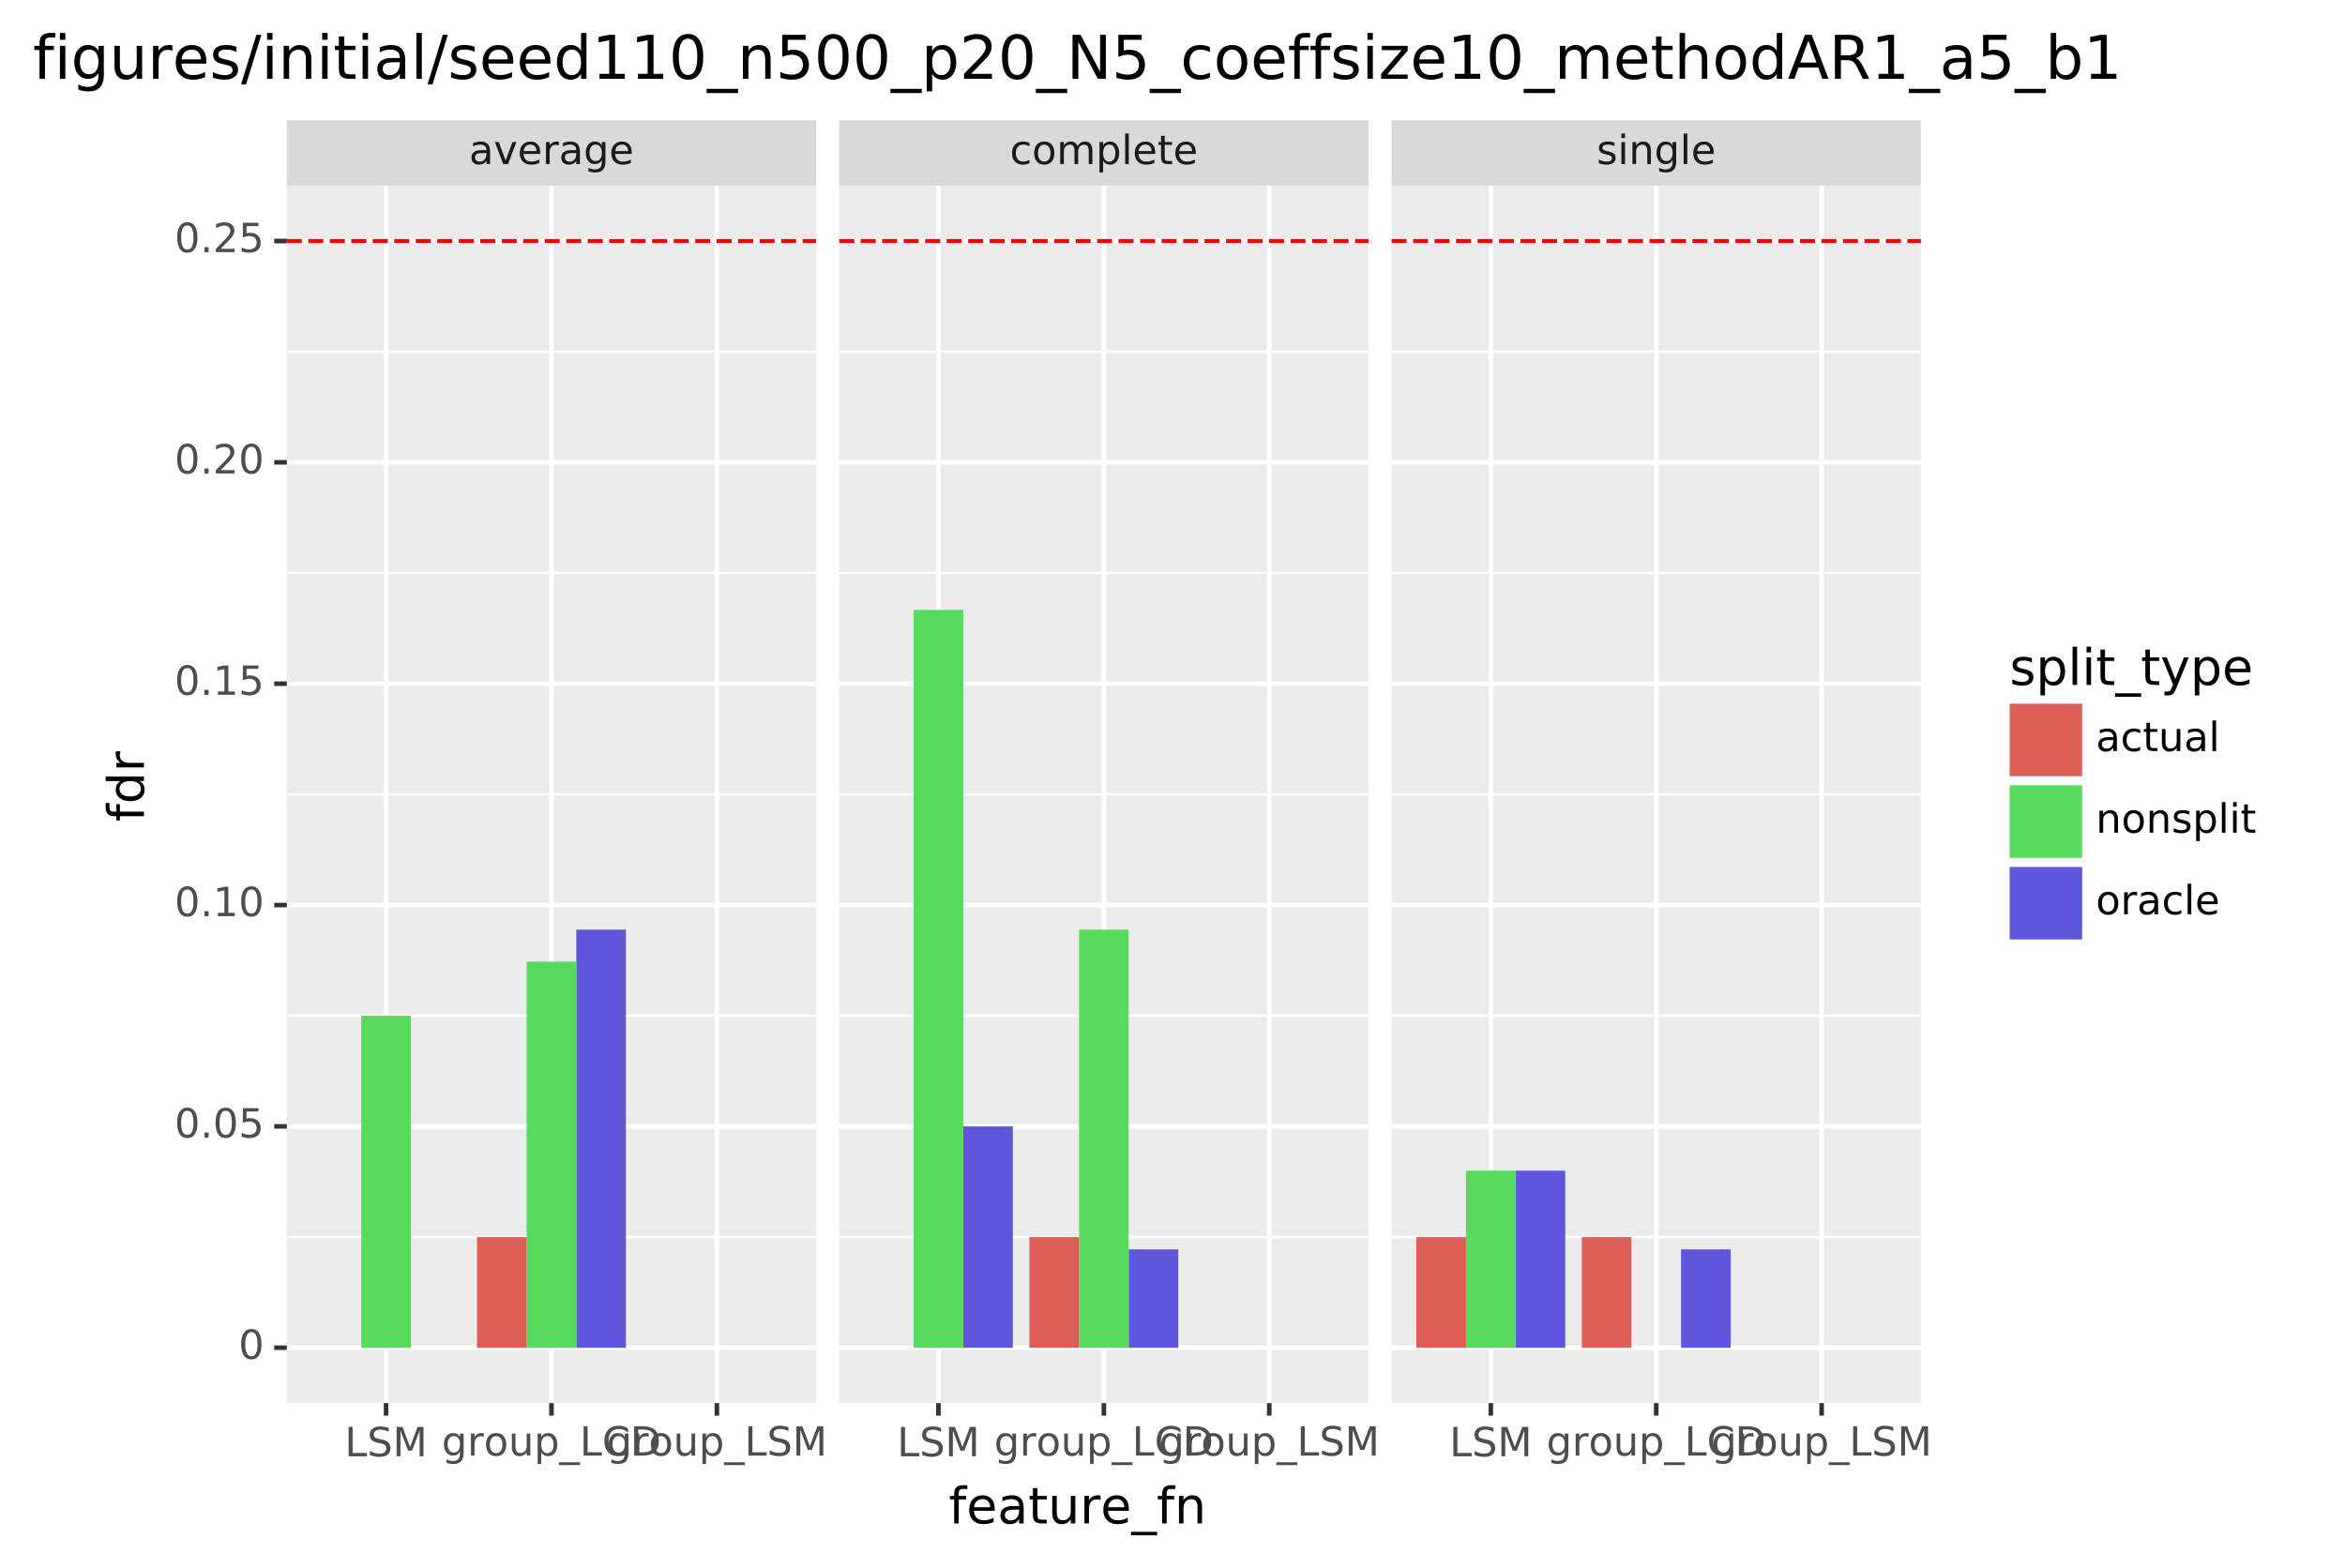 <?xml version="1.0" encoding="utf-8" standalone="no"?>
<!DOCTYPE svg PUBLIC "-//W3C//DTD SVG 1.1//EN"
  "http://www.w3.org/Graphics/SVG/1.1/DTD/svg11.dtd">
<!-- Created with matplotlib (https://matplotlib.org/) -->
<svg height="342.809pt" version="1.1" viewBox="0 0 512.49 342.809" width="512.49pt" xmlns="http://www.w3.org/2000/svg" xmlns:xlink="http://www.w3.org/1999/xlink">
 <rect x="0" y="0" width="512.49" height="342.809" fill="#808080" stroke="none"/>
 <defs>
  <style type="text/css">
*{stroke-linecap:butt;stroke-linejoin:round;}
  </style>
 </defs>
 <g id="figure_1">
  <g id="patch_1">
   <path d="M 0 342.809 
L 512.49 342.809 
L 512.49 0 
L 0 0 
z
" style="fill:#ffffff;stroke:#ffffff;stroke-linejoin:miter;"/>
  </g>
  <g id="axes_1">
   <g id="patch_2">
    <path d="M 62.682 306.701 
L 178.362 306.701 
L 178.362 40.589 
L 62.682 40.589 
z
" style="fill:#ebebeb;"/>
   </g>
   <g id="matplotlib.axis_1">
    <g id="xtick_1">
     <g id="line2d_1">
      <path clip-path="url(#p4bbac4a478)" d="M 84.372 306.701 
L 84.372 40.589 
" style="fill:none;stroke:#ffffff;"/>
     </g>
     <g id="line2d_2">
      <path d="M 84.372 306.701 
" style="fill:none;stroke:#333333;stroke-width:1.5;"/>
      <defs>
       <path d="M 0 0 
L 0 2.75 
" id="m6a95281cb6" style="stroke:#333333;"/>
      </defs>
      <g>
       <use style="fill:#333333;stroke:#333333;" x="84.372" xlink:href="#m6a95281cb6" y="306.701"/>
      </g>
     </g>
     <g id="text_1">
      <!-- LSM -->
      <defs>
       <path d="M 9.812 72.906 
L 19.672 72.906 
L 19.672 8.297 
L 55.172 8.297 
L 55.172 0 
L 9.812 0 
z
" id="DejaVuSans-76"/>
       <path d="M 53.516 70.516 
L 53.516 60.891 
Q 47.906 63.578 42.922 64.891 
Q 37.938 66.219 33.297 66.219 
Q 25.25 66.219 20.875 63.094 
Q 16.5 59.969 16.5 54.203 
Q 16.5 49.359 19.406 46.891 
Q 22.312 44.438 30.422 42.922 
L 36.375 41.703 
Q 47.406 39.594 52.656 34.297 
Q 57.906 29 57.906 20.125 
Q 57.906 9.516 50.797 4.047 
Q 43.703 -1.422 29.984 -1.422 
Q 24.812 -1.422 18.969 -0.25 
Q 13.141 0.922 6.891 3.219 
L 6.891 13.375 
Q 12.891 10.016 18.656 8.297 
Q 24.422 6.594 29.984 6.594 
Q 38.422 6.594 43.016 9.906 
Q 47.609 13.234 47.609 19.391 
Q 47.609 24.75 44.312 27.781 
Q 41.016 30.812 33.5 32.328 
L 27.484 33.5 
Q 16.453 35.688 11.516 40.375 
Q 6.594 45.062 6.594 53.422 
Q 6.594 63.094 13.406 68.656 
Q 20.219 74.219 32.172 74.219 
Q 37.312 74.219 42.625 73.281 
Q 47.953 72.359 53.516 70.516 
z
" id="DejaVuSans-83"/>
       <path d="M 9.812 72.906 
L 24.516 72.906 
L 43.109 23.297 
L 61.812 72.906 
L 76.516 72.906 
L 76.516 0 
L 66.891 0 
L 66.891 64.016 
L 48.094 14.016 
L 38.188 14.016 
L 19.391 64.016 
L 19.391 0 
L 9.812 0 
z
" id="DejaVuSans-77"/>
      </defs>
      <g style="fill:#4d4d4d;" transform="translate(75.33 318.338)scale(0.088 -0.088)">
       <use xlink:href="#DejaVuSans-76"/>
       <use x="55.713" xlink:href="#DejaVuSans-83"/>
       <use x="119.189" xlink:href="#DejaVuSans-77"/>
      </g>
     </g>
    </g>
    <g id="xtick_2">
     <g id="line2d_3">
      <path clip-path="url(#p4bbac4a478)" d="M 120.522 306.701 
L 120.522 40.589 
" style="fill:none;stroke:#ffffff;"/>
     </g>
     <g id="line2d_4">
      <path d="M 120.522 306.701 
" style="fill:none;stroke:#333333;stroke-width:1.5;"/>
      <g>
       <use style="fill:#333333;stroke:#333333;" x="120.522" xlink:href="#m6a95281cb6" y="306.701"/>
      </g>
     </g>
     <g id="text_2">
      <!-- group_LCD -->
      <defs>
       <path d="M 45.406 27.984 
Q 45.406 37.75 41.375 43.109 
Q 37.359 48.484 30.078 48.484 
Q 22.859 48.484 18.828 43.109 
Q 14.797 37.75 14.797 27.984 
Q 14.797 18.266 18.828 12.891 
Q 22.859 7.516 30.078 7.516 
Q 37.359 7.516 41.375 12.891 
Q 45.406 18.266 45.406 27.984 
z
M 54.391 6.781 
Q 54.391 -7.172 48.188 -13.984 
Q 42 -20.797 29.203 -20.797 
Q 24.469 -20.797 20.266 -20.094 
Q 16.062 -19.391 12.109 -17.922 
L 12.109 -9.188 
Q 16.062 -11.328 19.922 -12.344 
Q 23.781 -13.375 27.781 -13.375 
Q 36.625 -13.375 41.016 -8.766 
Q 45.406 -4.156 45.406 5.172 
L 45.406 9.625 
Q 42.625 4.781 38.281 2.391 
Q 33.938 0 27.875 0 
Q 17.828 0 11.672 7.656 
Q 5.516 15.328 5.516 27.984 
Q 5.516 40.672 11.672 48.328 
Q 17.828 56 27.875 56 
Q 33.938 56 38.281 53.609 
Q 42.625 51.219 45.406 46.391 
L 45.406 54.688 
L 54.391 54.688 
z
" id="DejaVuSans-103"/>
       <path d="M 41.109 46.297 
Q 39.594 47.172 37.812 47.578 
Q 36.031 48 33.891 48 
Q 26.266 48 22.188 43.047 
Q 18.109 38.094 18.109 28.812 
L 18.109 0 
L 9.078 0 
L 9.078 54.688 
L 18.109 54.688 
L 18.109 46.188 
Q 20.953 51.172 25.484 53.578 
Q 30.031 56 36.531 56 
Q 37.453 56 38.578 55.875 
Q 39.703 55.766 41.062 55.516 
z
" id="DejaVuSans-114"/>
       <path d="M 30.609 48.391 
Q 23.391 48.391 19.188 42.75 
Q 14.984 37.109 14.984 27.297 
Q 14.984 17.484 19.156 11.844 
Q 23.344 6.203 30.609 6.203 
Q 37.797 6.203 41.984 11.859 
Q 46.188 17.531 46.188 27.297 
Q 46.188 37.016 41.984 42.703 
Q 37.797 48.391 30.609 48.391 
z
M 30.609 56 
Q 42.328 56 49.016 48.375 
Q 55.719 40.766 55.719 27.297 
Q 55.719 13.875 49.016 6.219 
Q 42.328 -1.422 30.609 -1.422 
Q 18.844 -1.422 12.172 6.219 
Q 5.516 13.875 5.516 27.297 
Q 5.516 40.766 12.172 48.375 
Q 18.844 56 30.609 56 
z
" id="DejaVuSans-111"/>
       <path d="M 8.5 21.578 
L 8.5 54.688 
L 17.484 54.688 
L 17.484 21.922 
Q 17.484 14.156 20.5 10.266 
Q 23.531 6.391 29.594 6.391 
Q 36.859 6.391 41.078 11.031 
Q 45.312 15.672 45.312 23.688 
L 45.312 54.688 
L 54.297 54.688 
L 54.297 0 
L 45.312 0 
L 45.312 8.406 
Q 42.047 3.422 37.719 1 
Q 33.406 -1.422 27.688 -1.422 
Q 18.266 -1.422 13.375 4.438 
Q 8.5 10.297 8.5 21.578 
z
M 31.109 56 
z
" id="DejaVuSans-117"/>
       <path d="M 18.109 8.203 
L 18.109 -20.797 
L 9.078 -20.797 
L 9.078 54.688 
L 18.109 54.688 
L 18.109 46.391 
Q 20.953 51.266 25.266 53.625 
Q 29.594 56 35.594 56 
Q 45.562 56 51.781 48.094 
Q 58.016 40.188 58.016 27.297 
Q 58.016 14.406 51.781 6.484 
Q 45.562 -1.422 35.594 -1.422 
Q 29.594 -1.422 25.266 0.953 
Q 20.953 3.328 18.109 8.203 
z
M 48.688 27.297 
Q 48.688 37.203 44.609 42.844 
Q 40.531 48.484 33.406 48.484 
Q 26.266 48.484 22.188 42.844 
Q 18.109 37.203 18.109 27.297 
Q 18.109 17.391 22.188 11.75 
Q 26.266 6.109 33.406 6.109 
Q 40.531 6.109 44.609 11.75 
Q 48.688 17.391 48.688 27.297 
z
" id="DejaVuSans-112"/>
       <path d="M 50.984 -16.609 
L 50.984 -23.578 
L -0.984 -23.578 
L -0.984 -16.609 
z
" id="DejaVuSans-95"/>
       <path d="M 64.406 67.281 
L 64.406 56.891 
Q 59.422 61.531 53.781 63.812 
Q 48.141 66.109 41.797 66.109 
Q 29.297 66.109 22.656 58.469 
Q 16.016 50.828 16.016 36.375 
Q 16.016 21.969 22.656 14.328 
Q 29.297 6.688 41.797 6.688 
Q 48.141 6.688 53.781 8.984 
Q 59.422 11.281 64.406 15.922 
L 64.406 5.609 
Q 59.234 2.094 53.438 0.328 
Q 47.656 -1.422 41.219 -1.422 
Q 24.656 -1.422 15.125 8.703 
Q 5.609 18.844 5.609 36.375 
Q 5.609 53.953 15.125 64.078 
Q 24.656 74.219 41.219 74.219 
Q 47.75 74.219 53.531 72.484 
Q 59.328 70.75 64.406 67.281 
z
" id="DejaVuSans-67"/>
       <path d="M 19.672 64.797 
L 19.672 8.109 
L 31.594 8.109 
Q 46.688 8.109 53.688 14.938 
Q 60.688 21.781 60.688 36.531 
Q 60.688 51.172 53.688 57.984 
Q 46.688 64.797 31.594 64.797 
z
M 9.812 72.906 
L 30.078 72.906 
Q 51.266 72.906 61.172 64.094 
Q 71.094 55.281 71.094 36.531 
Q 71.094 17.672 61.125 8.828 
Q 51.172 0 30.078 0 
L 9.812 0 
z
" id="DejaVuSans-68"/>
      </defs>
      <g style="fill:#4d4d4d;" transform="translate(96.535 318.182)scale(0.088 -0.088)">
       <use xlink:href="#DejaVuSans-103"/>
       <use x="63.477" xlink:href="#DejaVuSans-114"/>
       <use x="104.559" xlink:href="#DejaVuSans-111"/>
       <use x="165.74" xlink:href="#DejaVuSans-117"/>
       <use x="229.119" xlink:href="#DejaVuSans-112"/>
       <use x="292.596" xlink:href="#DejaVuSans-95"/>
       <use x="342.596" xlink:href="#DejaVuSans-76"/>
       <use x="398.309" xlink:href="#DejaVuSans-67"/>
       <use x="468.133" xlink:href="#DejaVuSans-68"/>
      </g>
     </g>
    </g>
    <g id="xtick_3">
     <g id="line2d_5">
      <path clip-path="url(#p4bbac4a478)" d="M 156.672 306.701 
L 156.672 40.589 
" style="fill:none;stroke:#ffffff;"/>
     </g>
     <g id="line2d_6">
      <path d="M 156.672 306.701 
" style="fill:none;stroke:#333333;stroke-width:1.5;"/>
      <g>
       <use style="fill:#333333;stroke:#333333;" x="156.672" xlink:href="#m6a95281cb6" y="306.701"/>
      </g>
     </g>
     <g id="text_3">
      <!-- group_LSM -->
      <g style="fill:#4d4d4d;" transform="translate(132.555 318.182)scale(0.088 -0.088)">
       <use xlink:href="#DejaVuSans-103"/>
       <use x="63.477" xlink:href="#DejaVuSans-114"/>
       <use x="104.559" xlink:href="#DejaVuSans-111"/>
       <use x="165.74" xlink:href="#DejaVuSans-117"/>
       <use x="229.119" xlink:href="#DejaVuSans-112"/>
       <use x="292.596" xlink:href="#DejaVuSans-95"/>
       <use x="342.596" xlink:href="#DejaVuSans-76"/>
       <use x="398.309" xlink:href="#DejaVuSans-83"/>
       <use x="461.785" xlink:href="#DejaVuSans-77"/>
      </g>
     </g>
    </g>
   </g>
   <g id="matplotlib.axis_2">
    <g id="ytick_1">
     <g id="line2d_7">
      <path clip-path="url(#p4bbac4a478)" d="M 62.682 294.605 
L 178.362 294.605 
" style="fill:none;stroke:#ffffff;"/>
     </g>
     <g id="line2d_8">
      <path d="M 62.682 294.605 
" style="fill:none;stroke:#333333;stroke-width:1.5;"/>
      <defs>
       <path d="M 0 0 
L -2.75 0 
" id="mf89e20b72a" style="stroke:#333333;"/>
      </defs>
      <g>
       <use style="fill:#333333;stroke:#333333;" x="62.682" xlink:href="#mf89e20b72a" y="294.605"/>
      </g>
     </g>
     <g id="text_4">
      <!-- 0 -->
      <defs>
       <path d="M 31.781 66.406 
Q 24.172 66.406 20.328 58.906 
Q 16.5 51.422 16.5 36.375 
Q 16.5 21.391 20.328 13.891 
Q 24.172 6.391 31.781 6.391 
Q 39.453 6.391 43.281 13.891 
Q 47.125 21.391 47.125 36.375 
Q 47.125 51.422 43.281 58.906 
Q 39.453 66.406 31.781 66.406 
z
M 31.781 74.219 
Q 44.047 74.219 50.516 64.516 
Q 56.984 54.828 56.984 36.375 
Q 56.984 17.969 50.516 8.266 
Q 44.047 -1.422 31.781 -1.422 
Q 19.531 -1.422 13.062 8.266 
Q 6.594 17.969 6.594 36.375 
Q 6.594 54.828 13.062 64.516 
Q 19.531 74.219 31.781 74.219 
z
" id="DejaVuSans-48"/>
      </defs>
      <g style="fill:#4d4d4d;" transform="translate(52.133 297.033)scale(0.088 -0.088)">
       <use xlink:href="#DejaVuSans-48"/>
      </g>
     </g>
    </g>
    <g id="ytick_2">
     <g id="line2d_9">
      <path clip-path="url(#p4bbac4a478)" d="M 62.682 246.221 
L 178.362 246.221 
" style="fill:none;stroke:#ffffff;"/>
     </g>
     <g id="line2d_10">
      <path d="M 62.682 246.221 
" style="fill:none;stroke:#333333;stroke-width:1.5;"/>
      <g>
       <use style="fill:#333333;stroke:#333333;" x="62.682" xlink:href="#mf89e20b72a" y="246.221"/>
      </g>
     </g>
     <g id="text_5">
      <!-- 0.05 -->
      <defs>
       <path d="M 10.688 12.406 
L 21 12.406 
L 21 0 
L 10.688 0 
z
" id="DejaVuSans-46"/>
       <path d="M 10.797 72.906 
L 49.516 72.906 
L 49.516 64.594 
L 19.828 64.594 
L 19.828 46.734 
Q 21.969 47.469 24.109 47.828 
Q 26.266 48.188 28.422 48.188 
Q 40.625 48.188 47.75 41.5 
Q 54.891 34.812 54.891 23.391 
Q 54.891 11.625 47.562 5.094 
Q 40.234 -1.422 26.906 -1.422 
Q 22.312 -1.422 17.547 -0.641 
Q 12.797 0.141 7.719 1.703 
L 7.719 11.625 
Q 12.109 9.234 16.797 8.062 
Q 21.484 6.891 26.703 6.891 
Q 35.156 6.891 40.078 11.328 
Q 45.016 15.766 45.016 23.391 
Q 45.016 31 40.078 35.438 
Q 35.156 39.891 26.703 39.891 
Q 22.75 39.891 18.812 39.016 
Q 14.891 38.141 10.797 36.281 
z
" id="DejaVuSans-53"/>
      </defs>
      <g style="fill:#4d4d4d;" transform="translate(38.138 248.649)scale(0.088 -0.088)">
       <use xlink:href="#DejaVuSans-48"/>
       <use x="63.623" xlink:href="#DejaVuSans-46"/>
       <use x="95.41" xlink:href="#DejaVuSans-48"/>
       <use x="159.033" xlink:href="#DejaVuSans-53"/>
      </g>
     </g>
    </g>
    <g id="ytick_3">
     <g id="line2d_11">
      <path clip-path="url(#p4bbac4a478)" d="M 62.682 197.837 
L 178.362 197.837 
" style="fill:none;stroke:#ffffff;"/>
     </g>
     <g id="line2d_12">
      <path d="M 62.682 197.837 
" style="fill:none;stroke:#333333;stroke-width:1.5;"/>
      <g>
       <use style="fill:#333333;stroke:#333333;" x="62.682" xlink:href="#mf89e20b72a" y="197.837"/>
      </g>
     </g>
     <g id="text_6">
      <!-- 0.10 -->
      <defs>
       <path d="M 12.406 8.297 
L 28.516 8.297 
L 28.516 63.922 
L 10.984 60.406 
L 10.984 69.391 
L 28.422 72.906 
L 38.281 72.906 
L 38.281 8.297 
L 54.391 8.297 
L 54.391 0 
L 12.406 0 
z
" id="DejaVuSans-49"/>
      </defs>
      <g style="fill:#4d4d4d;" transform="translate(38.138 200.265)scale(0.088 -0.088)">
       <use xlink:href="#DejaVuSans-48"/>
       <use x="63.623" xlink:href="#DejaVuSans-46"/>
       <use x="95.41" xlink:href="#DejaVuSans-49"/>
       <use x="159.033" xlink:href="#DejaVuSans-48"/>
      </g>
     </g>
    </g>
    <g id="ytick_4">
     <g id="line2d_13">
      <path clip-path="url(#p4bbac4a478)" d="M 62.682 149.453 
L 178.362 149.453 
" style="fill:none;stroke:#ffffff;"/>
     </g>
     <g id="line2d_14">
      <path d="M 62.682 149.453 
" style="fill:none;stroke:#333333;stroke-width:1.5;"/>
      <g>
       <use style="fill:#333333;stroke:#333333;" x="62.682" xlink:href="#mf89e20b72a" y="149.453"/>
      </g>
     </g>
     <g id="text_7">
      <!-- 0.15 -->
      <g style="fill:#4d4d4d;" transform="translate(38.138 151.881)scale(0.088 -0.088)">
       <use xlink:href="#DejaVuSans-48"/>
       <use x="63.623" xlink:href="#DejaVuSans-46"/>
       <use x="95.41" xlink:href="#DejaVuSans-49"/>
       <use x="159.033" xlink:href="#DejaVuSans-53"/>
      </g>
     </g>
    </g>
    <g id="ytick_5">
     <g id="line2d_15">
      <path clip-path="url(#p4bbac4a478)" d="M 62.682 101.069 
L 178.362 101.069 
" style="fill:none;stroke:#ffffff;"/>
     </g>
     <g id="line2d_16">
      <path d="M 62.682 101.069 
" style="fill:none;stroke:#333333;stroke-width:1.5;"/>
      <g>
       <use style="fill:#333333;stroke:#333333;" x="62.682" xlink:href="#mf89e20b72a" y="101.069"/>
      </g>
     </g>
     <g id="text_8">
      <!-- 0.20 -->
      <defs>
       <path d="M 19.188 8.297 
L 53.609 8.297 
L 53.609 0 
L 7.328 0 
L 7.328 8.297 
Q 12.938 14.109 22.625 23.891 
Q 32.328 33.688 34.812 36.531 
Q 39.547 41.844 41.422 45.531 
Q 43.312 49.219 43.312 52.781 
Q 43.312 58.594 39.234 62.25 
Q 35.156 65.922 28.609 65.922 
Q 23.969 65.922 18.812 64.312 
Q 13.672 62.703 7.812 59.422 
L 7.812 69.391 
Q 13.766 71.781 18.938 73 
Q 24.125 74.219 28.422 74.219 
Q 39.75 74.219 46.484 68.547 
Q 53.219 62.891 53.219 53.422 
Q 53.219 48.922 51.531 44.891 
Q 49.859 40.875 45.406 35.406 
Q 44.188 33.984 37.641 27.219 
Q 31.109 20.453 19.188 8.297 
z
" id="DejaVuSans-50"/>
      </defs>
      <g style="fill:#4d4d4d;" transform="translate(38.138 103.497)scale(0.088 -0.088)">
       <use xlink:href="#DejaVuSans-48"/>
       <use x="63.623" xlink:href="#DejaVuSans-46"/>
       <use x="95.41" xlink:href="#DejaVuSans-50"/>
       <use x="159.033" xlink:href="#DejaVuSans-48"/>
      </g>
     </g>
    </g>
    <g id="ytick_6">
     <g id="line2d_17">
      <path clip-path="url(#p4bbac4a478)" d="M 62.682 52.685 
L 178.362 52.685 
" style="fill:none;stroke:#ffffff;"/>
     </g>
     <g id="line2d_18">
      <path d="M 62.682 52.685 
" style="fill:none;stroke:#333333;stroke-width:1.5;"/>
      <g>
       <use style="fill:#333333;stroke:#333333;" x="62.682" xlink:href="#mf89e20b72a" y="52.685"/>
      </g>
     </g>
     <g id="text_9">
      <!-- 0.25 -->
      <g style="fill:#4d4d4d;" transform="translate(38.138 55.113)scale(0.088 -0.088)">
       <use xlink:href="#DejaVuSans-48"/>
       <use x="63.623" xlink:href="#DejaVuSans-46"/>
       <use x="95.41" xlink:href="#DejaVuSans-50"/>
       <use x="159.033" xlink:href="#DejaVuSans-53"/>
      </g>
     </g>
    </g>
    <g id="ytick_7">
     <g id="line2d_19">
      <path clip-path="url(#p4bbac4a478)" d="M 62.682 270.413 
L 178.362 270.413 
" style="fill:none;stroke:#ffffff;stroke-width:0.5;"/>
     </g>
    </g>
    <g id="ytick_8">
     <g id="line2d_20">
      <path clip-path="url(#p4bbac4a478)" d="M 62.682 222.029 
L 178.362 222.029 
" style="fill:none;stroke:#ffffff;stroke-width:0.5;"/>
     </g>
    </g>
    <g id="ytick_9">
     <g id="line2d_21">
      <path clip-path="url(#p4bbac4a478)" d="M 62.682 173.645 
L 178.362 173.645 
" style="fill:none;stroke:#ffffff;stroke-width:0.5;"/>
     </g>
    </g>
    <g id="ytick_10">
     <g id="line2d_22">
      <path clip-path="url(#p4bbac4a478)" d="M 62.682 125.261 
L 178.362 125.261 
" style="fill:none;stroke:#ffffff;stroke-width:0.5;"/>
     </g>
    </g>
    <g id="ytick_11">
     <g id="line2d_23">
      <path clip-path="url(#p4bbac4a478)" d="M 62.682 76.877 
L 178.362 76.877 
" style="fill:none;stroke:#ffffff;stroke-width:0.5;"/>
     </g>
    </g>
    <g id="text_10">
     <!-- fdr -->
     <defs>
      <path d="M 37.109 75.984 
L 37.109 68.5 
L 28.516 68.5 
Q 23.688 68.5 21.797 66.547 
Q 19.922 64.594 19.922 59.516 
L 19.922 54.688 
L 34.719 54.688 
L 34.719 47.703 
L 19.922 47.703 
L 19.922 0 
L 10.891 0 
L 10.891 47.703 
L 2.297 47.703 
L 2.297 54.688 
L 10.891 54.688 
L 10.891 58.5 
Q 10.891 67.625 15.141 71.797 
Q 19.391 75.984 28.609 75.984 
z
" id="DejaVuSans-102"/>
      <path d="M 45.406 46.391 
L 45.406 75.984 
L 54.391 75.984 
L 54.391 0 
L 45.406 0 
L 45.406 8.203 
Q 42.578 3.328 38.25 0.953 
Q 33.938 -1.422 27.875 -1.422 
Q 17.969 -1.422 11.734 6.484 
Q 5.516 14.406 5.516 27.297 
Q 5.516 40.188 11.734 48.094 
Q 17.969 56 27.875 56 
Q 33.938 56 38.25 53.625 
Q 42.578 51.266 45.406 46.391 
z
M 14.797 27.297 
Q 14.797 17.391 18.875 11.75 
Q 22.953 6.109 30.078 6.109 
Q 37.203 6.109 41.297 11.75 
Q 45.406 17.391 45.406 27.297 
Q 45.406 37.203 41.297 42.844 
Q 37.203 48.484 30.078 48.484 
Q 22.953 48.484 18.875 42.844 
Q 14.797 37.203 14.797 27.297 
z
" id="DejaVuSans-100"/>
     </defs>
     <g transform="translate(31.45 179.606)rotate(-90)scale(0.11 -0.11)">
      <use xlink:href="#DejaVuSans-102"/>
      <use x="35.205" xlink:href="#DejaVuSans-100"/>
      <use x="98.682" xlink:href="#DejaVuSans-114"/>
     </g>
    </g>
   </g>
   <g id="PolyCollection_1">
    <path clip-path="url(#p4bbac4a478)" d="M 89.794 294.605 
L 89.794 294.605 
L 100.639 294.605 
L 100.639 294.605 
z
" style="fill:#5f57db;"/>
    <path clip-path="url(#p4bbac4a478)" d="M 78.949 294.605 
L 78.949 222.029 
L 89.794 222.029 
L 89.794 294.605 
z
" style="fill:#57db5f;"/>
    <path clip-path="url(#p4bbac4a478)" d="M 68.104 294.605 
L 68.104 294.605 
L 78.949 294.605 
L 78.949 294.605 
z
" style="fill:#db5f57;"/>
    <path clip-path="url(#p4bbac4a478)" d="M 125.944 294.605 
L 125.944 203.213 
L 136.789 203.213 
L 136.789 294.605 
z
" style="fill:#5f57db;"/>
    <path clip-path="url(#p4bbac4a478)" d="M 115.099 294.605 
L 115.099 210.202 
L 125.944 210.202 
L 125.944 294.605 
z
" style="fill:#57db5f;"/>
    <path clip-path="url(#p4bbac4a478)" d="M 104.254 294.605 
L 104.254 270.413 
L 115.099 270.413 
L 115.099 294.605 
z
" style="fill:#db5f57;"/>
    <path clip-path="url(#p4bbac4a478)" d="M 162.094 294.605 
L 162.094 294.605 
L 172.939 294.605 
L 172.939 294.605 
z
" style="fill:#5f57db;"/>
    <path clip-path="url(#p4bbac4a478)" d="M 151.249 294.605 
L 151.249 294.605 
L 162.094 294.605 
L 162.094 294.605 
z
" style="fill:#57db5f;"/>
    <path clip-path="url(#p4bbac4a478)" d="M 140.404 294.605 
L 140.404 294.605 
L 151.249 294.605 
L 151.249 294.605 
z
" style="fill:#db5f57;"/>
   </g>
   <g id="LineCollection_1">
    <path clip-path="url(#p4bbac4a478)" d="M 62.682 52.685 
L 178.362 52.685 
" style="fill:none;stroke:#ff0000;stroke-dasharray:3.279,1.418;stroke-dashoffset:0;stroke-width:0.886;"/>
   </g>
   <g id="patch_3">
    <path d="M 62.682 40.589 
L 178.362 40.589 
L 178.362 26.289 
L 62.682 26.289 
z
" style="fill:#d9d9d9;"/>
   </g>
   <g id="text_11">
    <!-- average -->
    <defs>
     <path d="M 34.281 27.484 
Q 23.391 27.484 19.188 25 
Q 14.984 22.516 14.984 16.5 
Q 14.984 11.719 18.141 8.906 
Q 21.297 6.109 26.703 6.109 
Q 34.188 6.109 38.703 11.406 
Q 43.219 16.703 43.219 25.484 
L 43.219 27.484 
z
M 52.203 31.203 
L 52.203 0 
L 43.219 0 
L 43.219 8.297 
Q 40.141 3.328 35.547 0.953 
Q 30.953 -1.422 24.312 -1.422 
Q 15.922 -1.422 10.953 3.297 
Q 6 8.016 6 15.922 
Q 6 25.141 12.172 29.828 
Q 18.359 34.516 30.609 34.516 
L 43.219 34.516 
L 43.219 35.406 
Q 43.219 41.609 39.141 45 
Q 35.062 48.391 27.688 48.391 
Q 23 48.391 18.547 47.266 
Q 14.109 46.141 10.016 43.891 
L 10.016 52.203 
Q 14.938 54.109 19.578 55.047 
Q 24.219 56 28.609 56 
Q 40.484 56 46.344 49.844 
Q 52.203 43.703 52.203 31.203 
z
" id="DejaVuSans-97"/>
     <path d="M 2.984 54.688 
L 12.5 54.688 
L 29.594 8.797 
L 46.688 54.688 
L 56.203 54.688 
L 35.688 0 
L 23.484 0 
z
" id="DejaVuSans-118"/>
     <path d="M 56.203 29.594 
L 56.203 25.203 
L 14.891 25.203 
Q 15.484 15.922 20.484 11.062 
Q 25.484 6.203 34.422 6.203 
Q 39.594 6.203 44.453 7.469 
Q 49.312 8.734 54.109 11.281 
L 54.109 2.781 
Q 49.266 0.734 44.188 -0.344 
Q 39.109 -1.422 33.891 -1.422 
Q 20.797 -1.422 13.156 6.188 
Q 5.516 13.812 5.516 26.812 
Q 5.516 40.234 12.766 48.109 
Q 20.016 56 32.328 56 
Q 43.359 56 49.781 48.891 
Q 56.203 41.797 56.203 29.594 
z
M 47.219 32.234 
Q 47.125 39.594 43.094 43.984 
Q 39.062 48.391 32.422 48.391 
Q 24.906 48.391 20.391 44.141 
Q 15.875 39.891 15.188 32.172 
z
" id="DejaVuSans-101"/>
    </defs>
    <g style="fill:#1a1a1a;" transform="translate(102.508 35.867)scale(0.088 -0.088)">
     <use xlink:href="#DejaVuSans-97"/>
     <use x="61.279" xlink:href="#DejaVuSans-118"/>
     <use x="120.459" xlink:href="#DejaVuSans-101"/>
     <use x="181.982" xlink:href="#DejaVuSans-114"/>
     <use x="223.096" xlink:href="#DejaVuSans-97"/>
     <use x="284.375" xlink:href="#DejaVuSans-103"/>
     <use x="347.852" xlink:href="#DejaVuSans-101"/>
    </g>
   </g>
   <g id="patch_4">
    <path d="M 427.002 217.553 
L 505.29 217.553 
L 505.29 126.281 
L 427.002 126.281 
z
" style="fill:#ffffff;"/>
   </g>
   <g id="text_12">
    <!-- split_type -->
    <defs>
     <path d="M 44.281 53.078 
L 44.281 44.578 
Q 40.484 46.531 36.375 47.5 
Q 32.281 48.484 27.875 48.484 
Q 21.188 48.484 17.844 46.438 
Q 14.5 44.391 14.5 40.281 
Q 14.5 37.156 16.891 35.375 
Q 19.281 33.594 26.516 31.984 
L 29.594 31.297 
Q 39.156 29.25 43.188 25.516 
Q 47.219 21.781 47.219 15.094 
Q 47.219 7.469 41.188 3.016 
Q 35.156 -1.422 24.609 -1.422 
Q 20.219 -1.422 15.453 -0.562 
Q 10.688 0.297 5.422 2 
L 5.422 11.281 
Q 10.406 8.688 15.234 7.391 
Q 20.062 6.109 24.812 6.109 
Q 31.156 6.109 34.562 8.281 
Q 37.984 10.453 37.984 14.406 
Q 37.984 18.062 35.516 20.016 
Q 33.062 21.969 24.703 23.781 
L 21.578 24.516 
Q 13.234 26.266 9.516 29.906 
Q 5.812 33.547 5.812 39.891 
Q 5.812 47.609 11.281 51.797 
Q 16.75 56 26.812 56 
Q 31.781 56 36.172 55.266 
Q 40.578 54.547 44.281 53.078 
z
" id="DejaVuSans-115"/>
     <path d="M 9.422 75.984 
L 18.406 75.984 
L 18.406 0 
L 9.422 0 
z
" id="DejaVuSans-108"/>
     <path d="M 9.422 54.688 
L 18.406 54.688 
L 18.406 0 
L 9.422 0 
z
M 9.422 75.984 
L 18.406 75.984 
L 18.406 64.594 
L 9.422 64.594 
z
" id="DejaVuSans-105"/>
     <path d="M 18.312 70.219 
L 18.312 54.688 
L 36.812 54.688 
L 36.812 47.703 
L 18.312 47.703 
L 18.312 18.016 
Q 18.312 11.328 20.141 9.422 
Q 21.969 7.516 27.594 7.516 
L 36.812 7.516 
L 36.812 0 
L 27.594 0 
Q 17.188 0 13.234 3.875 
Q 9.281 7.766 9.281 18.016 
L 9.281 47.703 
L 2.688 47.703 
L 2.688 54.688 
L 9.281 54.688 
L 9.281 70.219 
z
" id="DejaVuSans-116"/>
     <path d="M 32.172 -5.078 
Q 28.375 -14.844 24.75 -17.812 
Q 21.141 -20.797 15.094 -20.797 
L 7.906 -20.797 
L 7.906 -13.281 
L 13.188 -13.281 
Q 16.891 -13.281 18.938 -11.516 
Q 21 -9.766 23.484 -3.219 
L 25.094 0.875 
L 2.984 54.688 
L 12.5 54.688 
L 29.594 11.922 
L 46.688 54.688 
L 56.203 54.688 
z
" id="DejaVuSans-121"/>
    </defs>
    <g transform="translate(439.202 149.722)scale(0.11 -0.11)">
     <use xlink:href="#DejaVuSans-115"/>
     <use x="52.1" xlink:href="#DejaVuSans-112"/>
     <use x="115.576" xlink:href="#DejaVuSans-108"/>
     <use x="143.359" xlink:href="#DejaVuSans-105"/>
     <use x="171.143" xlink:href="#DejaVuSans-116"/>
     <use x="210.352" xlink:href="#DejaVuSans-95"/>
     <use x="260.352" xlink:href="#DejaVuSans-116"/>
     <use x="299.561" xlink:href="#DejaVuSans-121"/>
     <use x="358.74" xlink:href="#DejaVuSans-112"/>
     <use x="422.217" xlink:href="#DejaVuSans-101"/>
    </g>
   </g>
   <g id="patch_5">
    <path clip-path="url(#p4417d662b0)" d="M 439.202 169.673 
L 455.042 169.673 
L 455.042 153.833 
L 439.202 153.833 
z
" style="fill:#f2f2f2;"/>
   </g>
   <g id="patch_6">
    <path clip-path="url(#p4417d662b0)" d="M 439.202 169.673 
L 455.042 169.673 
L 455.042 153.833 
L 439.202 153.833 
z
" style="fill:#db5f57;"/>
   </g>
   <g id="text_13">
    <!-- actual -->
    <defs>
     <path d="M 48.781 52.594 
L 48.781 44.188 
Q 44.969 46.297 41.141 47.344 
Q 37.312 48.391 33.406 48.391 
Q 24.656 48.391 19.812 42.844 
Q 14.984 37.312 14.984 27.297 
Q 14.984 17.281 19.812 11.734 
Q 24.656 6.203 33.406 6.203 
Q 37.312 6.203 41.141 7.25 
Q 44.969 8.297 48.781 10.406 
L 48.781 2.094 
Q 45.016 0.344 40.984 -0.531 
Q 36.969 -1.422 32.422 -1.422 
Q 20.062 -1.422 12.781 6.344 
Q 5.516 14.109 5.516 27.297 
Q 5.516 40.672 12.859 48.328 
Q 20.219 56 33.016 56 
Q 37.156 56 41.109 55.141 
Q 45.062 54.297 48.781 52.594 
z
" id="DejaVuSans-99"/>
    </defs>
    <g transform="translate(458.042 164.181)scale(0.088 -0.088)">
     <use xlink:href="#DejaVuSans-97"/>
     <use x="61.279" xlink:href="#DejaVuSans-99"/>
     <use x="116.26" xlink:href="#DejaVuSans-116"/>
     <use x="155.469" xlink:href="#DejaVuSans-117"/>
     <use x="218.848" xlink:href="#DejaVuSans-97"/>
     <use x="280.127" xlink:href="#DejaVuSans-108"/>
    </g>
   </g>
   <g id="patch_7">
    <path clip-path="url(#pe6a4f20113)" d="M 439.202 187.513 
L 455.042 187.513 
L 455.042 171.673 
L 439.202 171.673 
z
" style="fill:#f2f2f2;"/>
   </g>
   <g id="patch_8">
    <path clip-path="url(#pe6a4f20113)" d="M 439.202 187.513 
L 455.042 187.513 
L 455.042 171.673 
L 439.202 171.673 
z
" style="fill:#57db5f;"/>
   </g>
   <g id="text_14">
    <!-- nonsplit -->
    <defs>
     <path d="M 54.891 33.016 
L 54.891 0 
L 45.906 0 
L 45.906 32.719 
Q 45.906 40.484 42.875 44.328 
Q 39.844 48.188 33.797 48.188 
Q 26.516 48.188 22.312 43.547 
Q 18.109 38.922 18.109 30.906 
L 18.109 0 
L 9.078 0 
L 9.078 54.688 
L 18.109 54.688 
L 18.109 46.188 
Q 21.344 51.125 25.703 53.562 
Q 30.078 56 35.797 56 
Q 45.219 56 50.047 50.172 
Q 54.891 44.344 54.891 33.016 
z
" id="DejaVuSans-110"/>
    </defs>
    <g transform="translate(458.042 182.021)scale(0.088 -0.088)">
     <use xlink:href="#DejaVuSans-110"/>
     <use x="63.379" xlink:href="#DejaVuSans-111"/>
     <use x="124.561" xlink:href="#DejaVuSans-110"/>
     <use x="187.939" xlink:href="#DejaVuSans-115"/>
     <use x="240.039" xlink:href="#DejaVuSans-112"/>
     <use x="303.516" xlink:href="#DejaVuSans-108"/>
     <use x="331.299" xlink:href="#DejaVuSans-105"/>
     <use x="359.082" xlink:href="#DejaVuSans-116"/>
    </g>
   </g>
   <g id="patch_9">
    <path clip-path="url(#pd63ed732d7)" d="M 439.202 205.353 
L 455.042 205.353 
L 455.042 189.513 
L 439.202 189.513 
z
" style="fill:#f2f2f2;"/>
   </g>
   <g id="patch_10">
    <path clip-path="url(#pd63ed732d7)" d="M 439.202 205.353 
L 455.042 205.353 
L 455.042 189.513 
L 439.202 189.513 
z
" style="fill:#5f57db;"/>
   </g>
   <g id="text_15">
    <!-- oracle -->
    <g transform="translate(458.042 199.861)scale(0.088 -0.088)">
     <use xlink:href="#DejaVuSans-111"/>
     <use x="61.182" xlink:href="#DejaVuSans-114"/>
     <use x="102.295" xlink:href="#DejaVuSans-97"/>
     <use x="163.574" xlink:href="#DejaVuSans-99"/>
     <use x="218.555" xlink:href="#DejaVuSans-108"/>
     <use x="246.338" xlink:href="#DejaVuSans-101"/>
    </g>
   </g>
  </g>
  <g id="axes_2">
   <g id="patch_11">
    <path d="M 183.402 306.701 
L 299.082 306.701 
L 299.082 40.589 
L 183.402 40.589 
z
" style="fill:#ebebeb;"/>
   </g>
   <g id="matplotlib.axis_3">
    <g id="xtick_4">
     <g id="line2d_24">
      <path clip-path="url(#p64e2cbed9c)" d="M 205.092 306.701 
L 205.092 40.589 
" style="fill:none;stroke:#ffffff;stroke-linecap:square;"/>
     </g>
     <g id="line2d_25">
      <path d="M 205.092 306.701 
" style="fill:none;stroke:#333333;stroke-linecap:square;stroke-width:1.5;"/>
      <g>
       <use style="fill:#333333;stroke:#333333;" x="205.092" xlink:href="#m6a95281cb6" y="306.701"/>
      </g>
     </g>
     <g id="text_16">
      <!-- LSM -->
      <g style="fill:#4d4d4d;" transform="translate(196.05 318.338)scale(0.088 -0.088)">
       <use xlink:href="#DejaVuSans-76"/>
       <use x="55.713" xlink:href="#DejaVuSans-83"/>
       <use x="119.189" xlink:href="#DejaVuSans-77"/>
      </g>
     </g>
    </g>
    <g id="xtick_5">
     <g id="line2d_26">
      <path clip-path="url(#p64e2cbed9c)" d="M 241.242 306.701 
L 241.242 40.589 
" style="fill:none;stroke:#ffffff;stroke-linecap:square;"/>
     </g>
     <g id="line2d_27">
      <path d="M 241.242 306.701 
" style="fill:none;stroke:#333333;stroke-linecap:square;stroke-width:1.5;"/>
      <g>
       <use style="fill:#333333;stroke:#333333;" x="241.242" xlink:href="#m6a95281cb6" y="306.701"/>
      </g>
     </g>
     <g id="text_17">
      <!-- group_LCD -->
      <g style="fill:#4d4d4d;" transform="translate(217.255 318.182)scale(0.088 -0.088)">
       <use xlink:href="#DejaVuSans-103"/>
       <use x="63.477" xlink:href="#DejaVuSans-114"/>
       <use x="104.559" xlink:href="#DejaVuSans-111"/>
       <use x="165.74" xlink:href="#DejaVuSans-117"/>
       <use x="229.119" xlink:href="#DejaVuSans-112"/>
       <use x="292.596" xlink:href="#DejaVuSans-95"/>
       <use x="342.596" xlink:href="#DejaVuSans-76"/>
       <use x="398.309" xlink:href="#DejaVuSans-67"/>
       <use x="468.133" xlink:href="#DejaVuSans-68"/>
      </g>
     </g>
    </g>
    <g id="xtick_6">
     <g id="line2d_28">
      <path clip-path="url(#p64e2cbed9c)" d="M 277.392 306.701 
L 277.392 40.589 
" style="fill:none;stroke:#ffffff;stroke-linecap:square;"/>
     </g>
     <g id="line2d_29">
      <path d="M 277.392 306.701 
" style="fill:none;stroke:#333333;stroke-linecap:square;stroke-width:1.5;"/>
      <g>
       <use style="fill:#333333;stroke:#333333;" x="277.392" xlink:href="#m6a95281cb6" y="306.701"/>
      </g>
     </g>
     <g id="text_18">
      <!-- group_LSM -->
      <g style="fill:#4d4d4d;" transform="translate(253.275 318.182)scale(0.088 -0.088)">
       <use xlink:href="#DejaVuSans-103"/>
       <use x="63.477" xlink:href="#DejaVuSans-114"/>
       <use x="104.559" xlink:href="#DejaVuSans-111"/>
       <use x="165.74" xlink:href="#DejaVuSans-117"/>
       <use x="229.119" xlink:href="#DejaVuSans-112"/>
       <use x="292.596" xlink:href="#DejaVuSans-95"/>
       <use x="342.596" xlink:href="#DejaVuSans-76"/>
       <use x="398.309" xlink:href="#DejaVuSans-83"/>
       <use x="461.785" xlink:href="#DejaVuSans-77"/>
      </g>
     </g>
    </g>
   </g>
   <g id="matplotlib.axis_4">
    <g id="ytick_12">
     <g id="line2d_30">
      <path clip-path="url(#p64e2cbed9c)" d="M 183.402 294.605 
L 299.082 294.605 
" style="fill:none;stroke:#ffffff;stroke-linecap:square;"/>
     </g>
    </g>
    <g id="ytick_13">
     <g id="line2d_31">
      <path clip-path="url(#p64e2cbed9c)" d="M 183.402 246.221 
L 299.082 246.221 
" style="fill:none;stroke:#ffffff;stroke-linecap:square;"/>
     </g>
    </g>
    <g id="ytick_14">
     <g id="line2d_32">
      <path clip-path="url(#p64e2cbed9c)" d="M 183.402 197.837 
L 299.082 197.837 
" style="fill:none;stroke:#ffffff;stroke-linecap:square;"/>
     </g>
    </g>
    <g id="ytick_15">
     <g id="line2d_33">
      <path clip-path="url(#p64e2cbed9c)" d="M 183.402 149.453 
L 299.082 149.453 
" style="fill:none;stroke:#ffffff;stroke-linecap:square;"/>
     </g>
    </g>
    <g id="ytick_16">
     <g id="line2d_34">
      <path clip-path="url(#p64e2cbed9c)" d="M 183.402 101.069 
L 299.082 101.069 
" style="fill:none;stroke:#ffffff;stroke-linecap:square;"/>
     </g>
    </g>
    <g id="ytick_17">
     <g id="line2d_35">
      <path clip-path="url(#p64e2cbed9c)" d="M 183.402 52.685 
L 299.082 52.685 
" style="fill:none;stroke:#ffffff;stroke-linecap:square;"/>
     </g>
    </g>
    <g id="ytick_18">
     <g id="line2d_36">
      <path clip-path="url(#p64e2cbed9c)" d="M 183.402 270.413 
L 299.082 270.413 
" style="fill:none;stroke:#ffffff;stroke-linecap:square;stroke-width:0.5;"/>
     </g>
    </g>
    <g id="ytick_19">
     <g id="line2d_37">
      <path clip-path="url(#p64e2cbed9c)" d="M 183.402 222.029 
L 299.082 222.029 
" style="fill:none;stroke:#ffffff;stroke-linecap:square;stroke-width:0.5;"/>
     </g>
    </g>
    <g id="ytick_20">
     <g id="line2d_38">
      <path clip-path="url(#p64e2cbed9c)" d="M 183.402 173.645 
L 299.082 173.645 
" style="fill:none;stroke:#ffffff;stroke-linecap:square;stroke-width:0.5;"/>
     </g>
    </g>
    <g id="ytick_21">
     <g id="line2d_39">
      <path clip-path="url(#p64e2cbed9c)" d="M 183.402 125.261 
L 299.082 125.261 
" style="fill:none;stroke:#ffffff;stroke-linecap:square;stroke-width:0.5;"/>
     </g>
    </g>
    <g id="ytick_22">
     <g id="line2d_40">
      <path clip-path="url(#p64e2cbed9c)" d="M 183.402 76.877 
L 299.082 76.877 
" style="fill:none;stroke:#ffffff;stroke-linecap:square;stroke-width:0.5;"/>
     </g>
    </g>
   </g>
   <g id="PolyCollection_2">
    <path clip-path="url(#p64e2cbed9c)" d="M 210.514 294.605 
L 210.514 246.221 
L 221.359 246.221 
L 221.359 294.605 
z
" style="fill:#5f57db;"/>
    <path clip-path="url(#p64e2cbed9c)" d="M 199.669 294.605 
L 199.669 133.325 
L 210.514 133.325 
L 210.514 294.605 
z
" style="fill:#57db5f;"/>
    <path clip-path="url(#p64e2cbed9c)" d="M 188.824 294.605 
L 188.824 294.605 
L 199.669 294.605 
L 199.669 294.605 
z
" style="fill:#db5f57;"/>
    <path clip-path="url(#p64e2cbed9c)" d="M 246.664 294.605 
L 246.664 273.101 
L 257.509 273.101 
L 257.509 294.605 
z
" style="fill:#5f57db;"/>
    <path clip-path="url(#p64e2cbed9c)" d="M 235.819 294.605 
L 235.819 203.213 
L 246.664 203.213 
L 246.664 294.605 
z
" style="fill:#57db5f;"/>
    <path clip-path="url(#p64e2cbed9c)" d="M 224.974 294.605 
L 224.974 270.413 
L 235.819 270.413 
L 235.819 294.605 
z
" style="fill:#db5f57;"/>
    <path clip-path="url(#p64e2cbed9c)" d="M 282.814 294.605 
L 282.814 294.605 
L 293.659 294.605 
L 293.659 294.605 
z
" style="fill:#5f57db;"/>
    <path clip-path="url(#p64e2cbed9c)" d="M 271.969 294.605 
L 271.969 294.605 
L 282.814 294.605 
L 282.814 294.605 
z
" style="fill:#57db5f;"/>
    <path clip-path="url(#p64e2cbed9c)" d="M 261.124 294.605 
L 261.124 294.605 
L 271.969 294.605 
L 271.969 294.605 
z
" style="fill:#db5f57;"/>
   </g>
   <g id="LineCollection_2">
    <path clip-path="url(#p64e2cbed9c)" d="M 183.402 52.685 
L 299.082 52.685 
" style="fill:none;stroke:#ff0000;stroke-dasharray:3.279,1.418;stroke-dashoffset:0;stroke-width:0.886;"/>
   </g>
   <g id="patch_12">
    <path d="M 183.402 40.589 
L 299.082 40.589 
L 299.082 26.289 
L 183.402 26.289 
z
" style="fill:#d9d9d9;"/>
   </g>
   <g id="text_19">
    <!-- complete -->
    <defs>
     <path d="M 52 44.188 
Q 55.375 50.25 60.062 53.125 
Q 64.75 56 71.094 56 
Q 79.641 56 84.281 50.016 
Q 88.922 44.047 88.922 33.016 
L 88.922 0 
L 79.891 0 
L 79.891 32.719 
Q 79.891 40.578 77.094 44.375 
Q 74.312 48.188 68.609 48.188 
Q 61.625 48.188 57.562 43.547 
Q 53.516 38.922 53.516 30.906 
L 53.516 0 
L 44.484 0 
L 44.484 32.719 
Q 44.484 40.625 41.703 44.406 
Q 38.922 48.188 33.109 48.188 
Q 26.219 48.188 22.156 43.531 
Q 18.109 38.875 18.109 30.906 
L 18.109 0 
L 9.078 0 
L 9.078 54.688 
L 18.109 54.688 
L 18.109 46.188 
Q 21.188 51.219 25.484 53.609 
Q 29.781 56 35.688 56 
Q 41.656 56 45.828 52.969 
Q 50 49.953 52 44.188 
z
" id="DejaVuSans-109"/>
    </defs>
    <g style="fill:#1a1a1a;" transform="translate(220.689 35.867)scale(0.088 -0.088)">
     <use xlink:href="#DejaVuSans-99"/>
     <use x="54.98" xlink:href="#DejaVuSans-111"/>
     <use x="116.162" xlink:href="#DejaVuSans-109"/>
     <use x="213.574" xlink:href="#DejaVuSans-112"/>
     <use x="277.051" xlink:href="#DejaVuSans-108"/>
     <use x="304.834" xlink:href="#DejaVuSans-101"/>
     <use x="366.357" xlink:href="#DejaVuSans-116"/>
     <use x="405.566" xlink:href="#DejaVuSans-101"/>
    </g>
   </g>
  </g>
  <g id="axes_3">
   <g id="patch_13">
    <path d="M 304.122 306.701 
L 419.802 306.701 
L 419.802 40.589 
L 304.122 40.589 
z
" style="fill:#ebebeb;"/>
   </g>
   <g id="matplotlib.axis_5">
    <g id="xtick_7">
     <g id="line2d_41">
      <path clip-path="url(#p6602d5c65d)" d="M 325.812 306.701 
L 325.812 40.589 
" style="fill:none;stroke:#ffffff;stroke-linecap:square;"/>
     </g>
     <g id="line2d_42">
      <path d="M 325.812 306.701 
" style="fill:none;stroke:#333333;stroke-linecap:square;stroke-width:1.5;"/>
      <g>
       <use style="fill:#333333;stroke:#333333;" x="325.812" xlink:href="#m6a95281cb6" y="306.701"/>
      </g>
     </g>
     <g id="text_20">
      <!-- LSM -->
      <g style="fill:#4d4d4d;" transform="translate(316.77 318.338)scale(0.088 -0.088)">
       <use xlink:href="#DejaVuSans-76"/>
       <use x="55.713" xlink:href="#DejaVuSans-83"/>
       <use x="119.189" xlink:href="#DejaVuSans-77"/>
      </g>
     </g>
    </g>
    <g id="xtick_8">
     <g id="line2d_43">
      <path clip-path="url(#p6602d5c65d)" d="M 361.962 306.701 
L 361.962 40.589 
" style="fill:none;stroke:#ffffff;stroke-linecap:square;"/>
     </g>
     <g id="line2d_44">
      <path d="M 361.962 306.701 
" style="fill:none;stroke:#333333;stroke-linecap:square;stroke-width:1.5;"/>
      <g>
       <use style="fill:#333333;stroke:#333333;" x="361.962" xlink:href="#m6a95281cb6" y="306.701"/>
      </g>
     </g>
     <g id="text_21">
      <!-- group_LCD -->
      <g style="fill:#4d4d4d;" transform="translate(337.975 318.182)scale(0.088 -0.088)">
       <use xlink:href="#DejaVuSans-103"/>
       <use x="63.477" xlink:href="#DejaVuSans-114"/>
       <use x="104.559" xlink:href="#DejaVuSans-111"/>
       <use x="165.74" xlink:href="#DejaVuSans-117"/>
       <use x="229.119" xlink:href="#DejaVuSans-112"/>
       <use x="292.596" xlink:href="#DejaVuSans-95"/>
       <use x="342.596" xlink:href="#DejaVuSans-76"/>
       <use x="398.309" xlink:href="#DejaVuSans-67"/>
       <use x="468.133" xlink:href="#DejaVuSans-68"/>
      </g>
     </g>
    </g>
    <g id="xtick_9">
     <g id="line2d_45">
      <path clip-path="url(#p6602d5c65d)" d="M 398.112 306.701 
L 398.112 40.589 
" style="fill:none;stroke:#ffffff;stroke-linecap:square;"/>
     </g>
     <g id="line2d_46">
      <path d="M 398.112 306.701 
" style="fill:none;stroke:#333333;stroke-linecap:square;stroke-width:1.5;"/>
      <g>
       <use style="fill:#333333;stroke:#333333;" x="398.112" xlink:href="#m6a95281cb6" y="306.701"/>
      </g>
     </g>
     <g id="text_22">
      <!-- group_LSM -->
      <g style="fill:#4d4d4d;" transform="translate(373.995 318.182)scale(0.088 -0.088)">
       <use xlink:href="#DejaVuSans-103"/>
       <use x="63.477" xlink:href="#DejaVuSans-114"/>
       <use x="104.559" xlink:href="#DejaVuSans-111"/>
       <use x="165.74" xlink:href="#DejaVuSans-117"/>
       <use x="229.119" xlink:href="#DejaVuSans-112"/>
       <use x="292.596" xlink:href="#DejaVuSans-95"/>
       <use x="342.596" xlink:href="#DejaVuSans-76"/>
       <use x="398.309" xlink:href="#DejaVuSans-83"/>
       <use x="461.785" xlink:href="#DejaVuSans-77"/>
      </g>
     </g>
    </g>
    <g id="text_23">
     <!-- feature_fn -->
     <g transform="translate(207.334 333.015)scale(0.11 -0.11)">
      <use xlink:href="#DejaVuSans-102"/>
      <use x="35.205" xlink:href="#DejaVuSans-101"/>
      <use x="96.729" xlink:href="#DejaVuSans-97"/>
      <use x="158.008" xlink:href="#DejaVuSans-116"/>
      <use x="197.217" xlink:href="#DejaVuSans-117"/>
      <use x="260.596" xlink:href="#DejaVuSans-114"/>
      <use x="301.678" xlink:href="#DejaVuSans-101"/>
      <use x="363.201" xlink:href="#DejaVuSans-95"/>
      <use x="413.201" xlink:href="#DejaVuSans-102"/>
      <use x="448.406" xlink:href="#DejaVuSans-110"/>
     </g>
    </g>
   </g>
   <g id="matplotlib.axis_6">
    <g id="ytick_23">
     <g id="line2d_47">
      <path clip-path="url(#p6602d5c65d)" d="M 304.122 294.605 
L 419.802 294.605 
" style="fill:none;stroke:#ffffff;stroke-linecap:square;"/>
     </g>
    </g>
    <g id="ytick_24">
     <g id="line2d_48">
      <path clip-path="url(#p6602d5c65d)" d="M 304.122 246.221 
L 419.802 246.221 
" style="fill:none;stroke:#ffffff;stroke-linecap:square;"/>
     </g>
    </g>
    <g id="ytick_25">
     <g id="line2d_49">
      <path clip-path="url(#p6602d5c65d)" d="M 304.122 197.837 
L 419.802 197.837 
" style="fill:none;stroke:#ffffff;stroke-linecap:square;"/>
     </g>
    </g>
    <g id="ytick_26">
     <g id="line2d_50">
      <path clip-path="url(#p6602d5c65d)" d="M 304.122 149.453 
L 419.802 149.453 
" style="fill:none;stroke:#ffffff;stroke-linecap:square;"/>
     </g>
    </g>
    <g id="ytick_27">
     <g id="line2d_51">
      <path clip-path="url(#p6602d5c65d)" d="M 304.122 101.069 
L 419.802 101.069 
" style="fill:none;stroke:#ffffff;stroke-linecap:square;"/>
     </g>
    </g>
    <g id="ytick_28">
     <g id="line2d_52">
      <path clip-path="url(#p6602d5c65d)" d="M 304.122 52.685 
L 419.802 52.685 
" style="fill:none;stroke:#ffffff;stroke-linecap:square;"/>
     </g>
    </g>
    <g id="ytick_29">
     <g id="line2d_53">
      <path clip-path="url(#p6602d5c65d)" d="M 304.122 270.413 
L 419.802 270.413 
" style="fill:none;stroke:#ffffff;stroke-linecap:square;stroke-width:0.5;"/>
     </g>
    </g>
    <g id="ytick_30">
     <g id="line2d_54">
      <path clip-path="url(#p6602d5c65d)" d="M 304.122 222.029 
L 419.802 222.029 
" style="fill:none;stroke:#ffffff;stroke-linecap:square;stroke-width:0.5;"/>
     </g>
    </g>
    <g id="ytick_31">
     <g id="line2d_55">
      <path clip-path="url(#p6602d5c65d)" d="M 304.122 173.645 
L 419.802 173.645 
" style="fill:none;stroke:#ffffff;stroke-linecap:square;stroke-width:0.5;"/>
     </g>
    </g>
    <g id="ytick_32">
     <g id="line2d_56">
      <path clip-path="url(#p6602d5c65d)" d="M 304.122 125.261 
L 419.802 125.261 
" style="fill:none;stroke:#ffffff;stroke-linecap:square;stroke-width:0.5;"/>
     </g>
    </g>
    <g id="ytick_33">
     <g id="line2d_57">
      <path clip-path="url(#p6602d5c65d)" d="M 304.122 76.877 
L 419.802 76.877 
" style="fill:none;stroke:#ffffff;stroke-linecap:square;stroke-width:0.5;"/>
     </g>
    </g>
   </g>
   <g id="PolyCollection_3">
    <path clip-path="url(#p6602d5c65d)" d="M 331.234 294.605 
L 331.234 255.898 
L 342.079 255.898 
L 342.079 294.605 
z
" style="fill:#5f57db;"/>
    <path clip-path="url(#p6602d5c65d)" d="M 320.389 294.605 
L 320.389 255.898 
L 331.234 255.898 
L 331.234 294.605 
z
" style="fill:#57db5f;"/>
    <path clip-path="url(#p6602d5c65d)" d="M 309.544 294.605 
L 309.544 270.413 
L 320.389 270.413 
L 320.389 294.605 
z
" style="fill:#db5f57;"/>
    <path clip-path="url(#p6602d5c65d)" d="M 367.384 294.605 
L 367.384 273.101 
L 378.229 273.101 
L 378.229 294.605 
z
" style="fill:#5f57db;"/>
    <path clip-path="url(#p6602d5c65d)" d="M 356.539 294.605 
L 356.539 294.605 
L 367.384 294.605 
L 367.384 294.605 
z
" style="fill:#57db5f;"/>
    <path clip-path="url(#p6602d5c65d)" d="M 345.694 294.605 
L 345.694 270.413 
L 356.539 270.413 
L 356.539 294.605 
z
" style="fill:#db5f57;"/>
    <path clip-path="url(#p6602d5c65d)" d="M 403.534 294.605 
L 403.534 294.605 
L 414.379 294.605 
L 414.379 294.605 
z
" style="fill:#5f57db;"/>
    <path clip-path="url(#p6602d5c65d)" d="M 392.689 294.605 
L 392.689 294.605 
L 403.534 294.605 
L 403.534 294.605 
z
" style="fill:#57db5f;"/>
    <path clip-path="url(#p6602d5c65d)" d="M 381.844 294.605 
L 381.844 294.605 
L 392.689 294.605 
L 392.689 294.605 
z
" style="fill:#db5f57;"/>
   </g>
   <g id="LineCollection_3">
    <path clip-path="url(#p6602d5c65d)" d="M 304.122 52.685 
L 419.802 52.685 
" style="fill:none;stroke:#ff0000;stroke-dasharray:3.279,1.418;stroke-dashoffset:0;stroke-width:0.886;"/>
   </g>
   <g id="patch_14">
    <path d="M 304.122 40.589 
L 419.802 40.589 
L 419.802 26.289 
L 304.122 26.289 
z
" style="fill:#d9d9d9;"/>
   </g>
   <g id="text_24">
    <!-- single -->
    <g style="fill:#1a1a1a;" transform="translate(348.936 35.867)scale(0.088 -0.088)">
     <use xlink:href="#DejaVuSans-115"/>
     <use x="52.1" xlink:href="#DejaVuSans-105"/>
     <use x="79.883" xlink:href="#DejaVuSans-110"/>
     <use x="143.262" xlink:href="#DejaVuSans-103"/>
     <use x="206.738" xlink:href="#DejaVuSans-108"/>
     <use x="234.521" xlink:href="#DejaVuSans-101"/>
    </g>
   </g>
  </g>
  <g id="text_25">
   <!-- figures/initial/seed110_n500_p20_N5_coeffsize10_methodAR1_a5_b1 -->
   <defs>
    <path d="M 25.391 72.906 
L 33.688 72.906 
L 8.297 -9.281 
L 0 -9.281 
z
" id="DejaVuSans-47"/>
    <path d="M 9.812 72.906 
L 23.094 72.906 
L 55.422 11.922 
L 55.422 72.906 
L 64.984 72.906 
L 64.984 0 
L 51.703 0 
L 19.391 60.984 
L 19.391 0 
L 9.812 0 
z
" id="DejaVuSans-78"/>
    <path d="M 5.516 54.688 
L 48.188 54.688 
L 48.188 46.484 
L 14.406 7.172 
L 48.188 7.172 
L 48.188 0 
L 4.297 0 
L 4.297 8.203 
L 38.094 47.516 
L 5.516 47.516 
z
" id="DejaVuSans-122"/>
    <path d="M 54.891 33.016 
L 54.891 0 
L 45.906 0 
L 45.906 32.719 
Q 45.906 40.484 42.875 44.328 
Q 39.844 48.188 33.797 48.188 
Q 26.516 48.188 22.312 43.547 
Q 18.109 38.922 18.109 30.906 
L 18.109 0 
L 9.078 0 
L 9.078 75.984 
L 18.109 75.984 
L 18.109 46.188 
Q 21.344 51.125 25.703 53.562 
Q 30.078 56 35.797 56 
Q 45.219 56 50.047 50.172 
Q 54.891 44.344 54.891 33.016 
z
" id="DejaVuSans-104"/>
    <path d="M 34.188 63.188 
L 20.797 26.906 
L 47.609 26.906 
z
M 28.609 72.906 
L 39.797 72.906 
L 67.578 0 
L 57.328 0 
L 50.688 18.703 
L 17.828 18.703 
L 11.188 0 
L 0.781 0 
z
" id="DejaVuSans-65"/>
    <path d="M 44.391 34.188 
Q 47.562 33.109 50.562 29.594 
Q 53.562 26.078 56.594 19.922 
L 66.609 0 
L 56 0 
L 46.688 18.703 
Q 43.062 26.031 39.672 28.422 
Q 36.281 30.812 30.422 30.812 
L 19.672 30.812 
L 19.672 0 
L 9.812 0 
L 9.812 72.906 
L 32.078 72.906 
Q 44.578 72.906 50.734 67.672 
Q 56.891 62.453 56.891 51.906 
Q 56.891 45.016 53.688 40.469 
Q 50.484 35.938 44.391 34.188 
z
M 19.672 64.797 
L 19.672 38.922 
L 32.078 38.922 
Q 39.203 38.922 42.844 42.219 
Q 46.484 45.516 46.484 51.906 
Q 46.484 58.297 42.844 61.547 
Q 39.203 64.797 32.078 64.797 
z
" id="DejaVuSans-82"/>
    <path d="M 48.688 27.297 
Q 48.688 37.203 44.609 42.844 
Q 40.531 48.484 33.406 48.484 
Q 26.266 48.484 22.188 42.844 
Q 18.109 37.203 18.109 27.297 
Q 18.109 17.391 22.188 11.75 
Q 26.266 6.109 33.406 6.109 
Q 40.531 6.109 44.609 11.75 
Q 48.688 17.391 48.688 27.297 
z
M 18.109 46.391 
Q 20.953 51.266 25.266 53.625 
Q 29.594 56 35.594 56 
Q 45.562 56 51.781 48.094 
Q 58.016 40.188 58.016 27.297 
Q 58.016 14.406 51.781 6.484 
Q 45.562 -1.422 35.594 -1.422 
Q 29.594 -1.422 25.266 0.953 
Q 20.953 3.328 18.109 8.203 
L 18.109 0 
L 9.078 0 
L 9.078 75.984 
L 18.109 75.984 
z
" id="DejaVuSans-98"/>
   </defs>
   <g transform="translate(7.2 17.23)scale(0.132 -0.132)">
    <use xlink:href="#DejaVuSans-102"/>
    <use x="35.205" xlink:href="#DejaVuSans-105"/>
    <use x="62.988" xlink:href="#DejaVuSans-103"/>
    <use x="126.465" xlink:href="#DejaVuSans-117"/>
    <use x="189.844" xlink:href="#DejaVuSans-114"/>
    <use x="230.926" xlink:href="#DejaVuSans-101"/>
    <use x="292.449" xlink:href="#DejaVuSans-115"/>
    <use x="344.549" xlink:href="#DejaVuSans-47"/>
    <use x="378.24" xlink:href="#DejaVuSans-105"/>
    <use x="406.023" xlink:href="#DejaVuSans-110"/>
    <use x="469.402" xlink:href="#DejaVuSans-105"/>
    <use x="497.186" xlink:href="#DejaVuSans-116"/>
    <use x="536.395" xlink:href="#DejaVuSans-105"/>
    <use x="564.178" xlink:href="#DejaVuSans-97"/>
    <use x="625.457" xlink:href="#DejaVuSans-108"/>
    <use x="653.24" xlink:href="#DejaVuSans-47"/>
    <use x="686.932" xlink:href="#DejaVuSans-115"/>
    <use x="739.031" xlink:href="#DejaVuSans-101"/>
    <use x="800.555" xlink:href="#DejaVuSans-101"/>
    <use x="862.078" xlink:href="#DejaVuSans-100"/>
    <use x="925.555" xlink:href="#DejaVuSans-49"/>
    <use x="989.178" xlink:href="#DejaVuSans-49"/>
    <use x="1052.801" xlink:href="#DejaVuSans-48"/>
    <use x="1116.424" xlink:href="#DejaVuSans-95"/>
    <use x="1166.424" xlink:href="#DejaVuSans-110"/>
    <use x="1229.803" xlink:href="#DejaVuSans-53"/>
    <use x="1293.426" xlink:href="#DejaVuSans-48"/>
    <use x="1357.049" xlink:href="#DejaVuSans-48"/>
    <use x="1420.672" xlink:href="#DejaVuSans-95"/>
    <use x="1470.672" xlink:href="#DejaVuSans-112"/>
    <use x="1534.148" xlink:href="#DejaVuSans-50"/>
    <use x="1597.771" xlink:href="#DejaVuSans-48"/>
    <use x="1661.395" xlink:href="#DejaVuSans-95"/>
    <use x="1711.395" xlink:href="#DejaVuSans-78"/>
    <use x="1786.199" xlink:href="#DejaVuSans-53"/>
    <use x="1849.822" xlink:href="#DejaVuSans-95"/>
    <use x="1899.822" xlink:href="#DejaVuSans-99"/>
    <use x="1954.803" xlink:href="#DejaVuSans-111"/>
    <use x="2015.984" xlink:href="#DejaVuSans-101"/>
    <use x="2077.508" xlink:href="#DejaVuSans-102"/>
    <use x="2112.713" xlink:href="#DejaVuSans-102"/>
    <use x="2147.918" xlink:href="#DejaVuSans-115"/>
    <use x="2200.018" xlink:href="#DejaVuSans-105"/>
    <use x="2227.801" xlink:href="#DejaVuSans-122"/>
    <use x="2280.291" xlink:href="#DejaVuSans-101"/>
    <use x="2341.814" xlink:href="#DejaVuSans-49"/>
    <use x="2405.438" xlink:href="#DejaVuSans-48"/>
    <use x="2469.061" xlink:href="#DejaVuSans-95"/>
    <use x="2519.061" xlink:href="#DejaVuSans-109"/>
    <use x="2616.473" xlink:href="#DejaVuSans-101"/>
    <use x="2677.996" xlink:href="#DejaVuSans-116"/>
    <use x="2717.205" xlink:href="#DejaVuSans-104"/>
    <use x="2780.584" xlink:href="#DejaVuSans-111"/>
    <use x="2841.766" xlink:href="#DejaVuSans-100"/>
    <use x="2905.242" xlink:href="#DejaVuSans-65"/>
    <use x="2973.65" xlink:href="#DejaVuSans-82"/>
    <use x="3043.133" xlink:href="#DejaVuSans-49"/>
    <use x="3106.756" xlink:href="#DejaVuSans-95"/>
    <use x="3156.756" xlink:href="#DejaVuSans-97"/>
    <use x="3218.035" xlink:href="#DejaVuSans-53"/>
    <use x="3281.658" xlink:href="#DejaVuSans-95"/>
    <use x="3331.658" xlink:href="#DejaVuSans-98"/>
    <use x="3395.135" xlink:href="#DejaVuSans-49"/>
   </g>
  </g>
 </g>
 <defs>
  <clipPath id="p4bbac4a478">
   <rect height="266.112" width="115.68" x="62.682" y="40.589"/>
  </clipPath>
  <clipPath id="p4417d662b0">
   <path d="M 439.202 169.673 
L 439.202 153.833 
L 455.042 153.833 
L 455.042 169.673 
"/>
  </clipPath>
  <clipPath id="pe6a4f20113">
   <path d="M 439.202 187.513 
L 439.202 171.673 
L 455.042 171.673 
L 455.042 187.513 
"/>
  </clipPath>
  <clipPath id="pd63ed732d7">
   <path d="M 439.202 205.353 
L 439.202 189.513 
L 455.042 189.513 
L 455.042 205.353 
"/>
  </clipPath>
  <clipPath id="p64e2cbed9c">
   <rect height="266.112" width="115.68" x="183.402" y="40.589"/>
  </clipPath>
  <clipPath id="p6602d5c65d">
   <rect height="266.112" width="115.68" x="304.122" y="40.589"/>
  </clipPath>
 </defs>
</svg>
